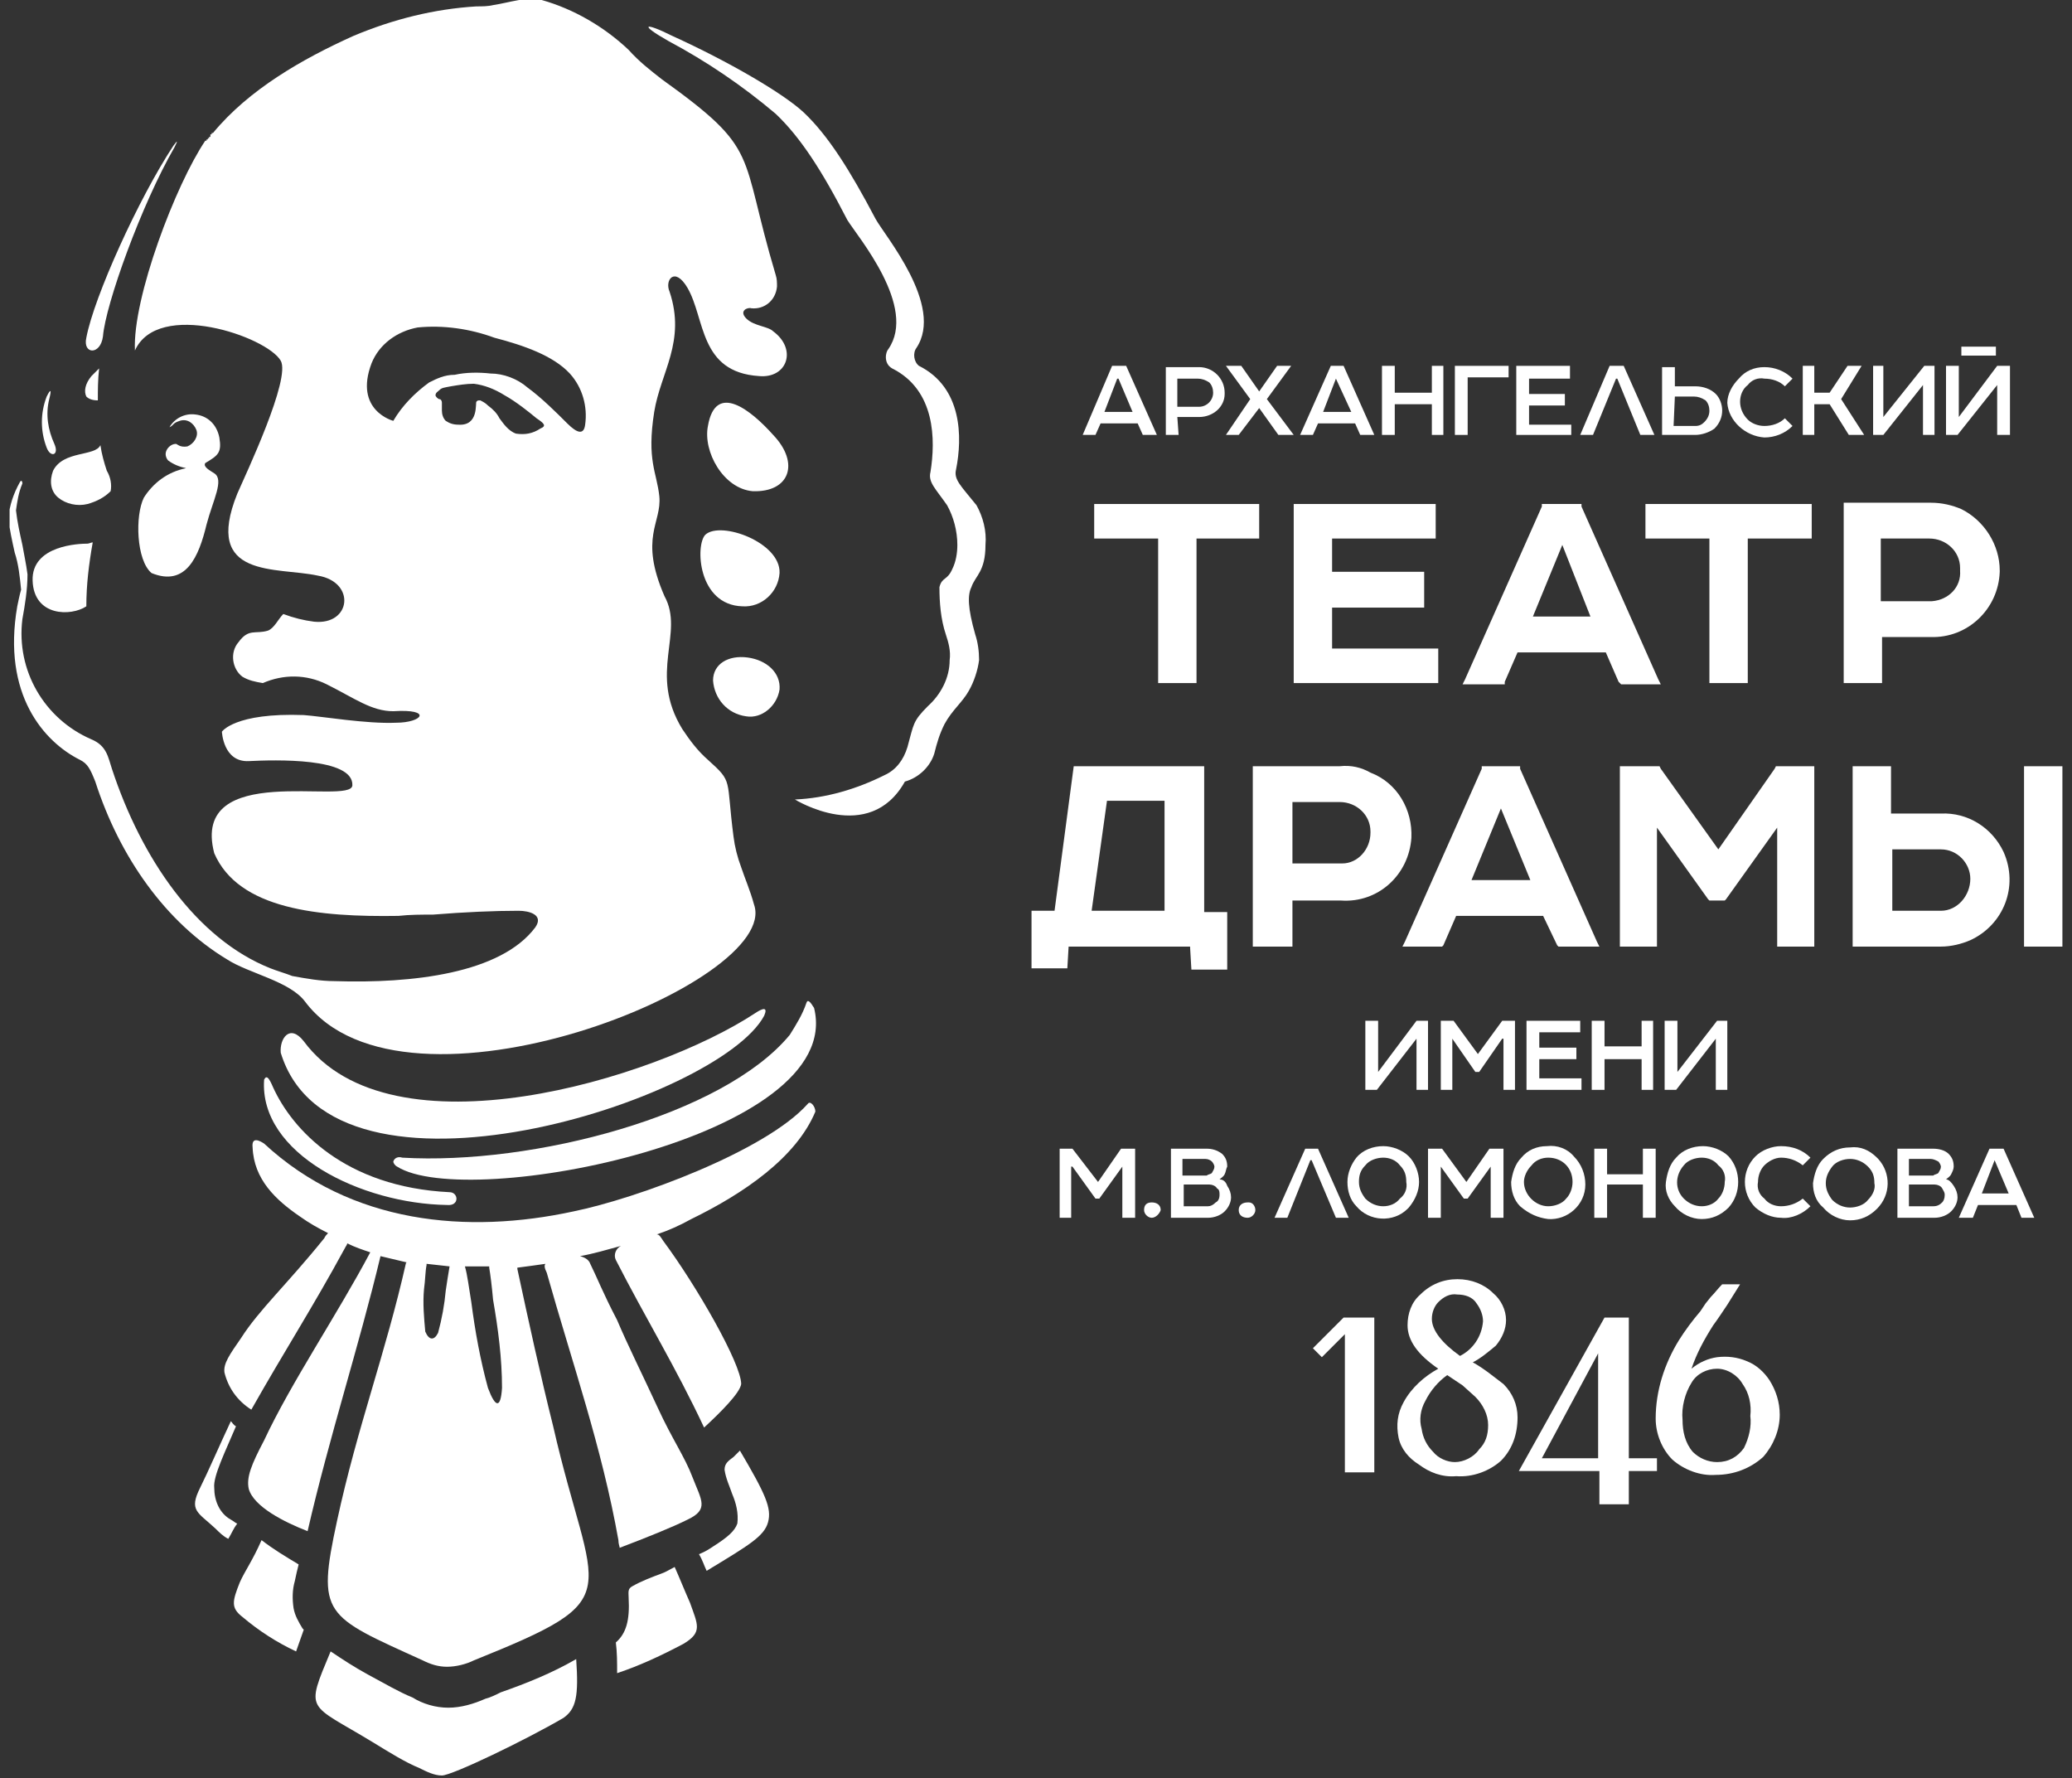 <svg width="162" height="139" viewBox="0 0 162 139" fill="none" xmlns="http://www.w3.org/2000/svg">
<rect x="0" y="0" width="162" height="139" fill="#333333" stroke="none"/>
<g clip-path="url(#clip0)">
<path d="M60.45 34C58.75 32.1 55.95 29.8 55.35 33.3C54.95 35.3 56.55 38.2 58.85 38.4C61.75 38.5 62.55 36.2 60.45 34Z" fill="white"/>
<path d="M60.95 53.9C61.05 52.6 59.95 51.6 58.45 51.4C56.95 51.2 55.75 51.9 55.75 53.2C55.85 54.6 56.85 55.8 58.35 56C59.55 56.2 60.75 55.2 60.95 53.9Z" fill="white"/>
<path d="M20.65 84.4C20.25 90.2 28.25 94.1 34.95 94.2C35.95 94.3 35.85 93.2 35.15 93.2C26.95 92.8 22.85 88.3 21.35 85C21.05 84.3 20.85 84 20.65 84.4Z" fill="white"/>
<path d="M18.05 118.8C17.15 118.3 16.75 117.3 16.75 116.3C16.65 115.4 17.65 113.4 18.45 111.5C18.25 111.4 18.15 111.2 18.05 111.1C17.25 112.8 16.25 115.1 15.65 116.3C14.75 118.1 15.45 118.2 16.85 119.5C17.15 119.8 17.45 120.1 17.85 120.3C18.15 119.8 18.25 119.5 18.55 119.1C18.45 119.1 18.25 118.9 18.05 118.8Z" fill="white"/>
<path d="M59.75 79.4C60.05 78.7 59.65 78.8 59.05 79.2C51.15 84.4 30.55 90.6 23.75 81.4C22.65 80 21.85 81.2 21.95 82.3C26.05 95.7 56.25 86 59.75 79.4Z" fill="white"/>
<path d="M22.95 125.7C22.85 125 22.85 124.3 23.05 123.6C23.15 123.1 23.25 122.7 23.35 122.3C22.35 121.7 21.35 121.1 20.45 120.4C19.75 122 19.15 122.8 18.75 123.7C18.15 125.2 18.05 125.7 18.95 126.4C20.25 127.5 21.65 128.4 23.15 129.1C23.35 128.5 23.55 128 23.75 127.4C23.75 127.4 23.75 127.4 23.65 127.3C23.35 126.8 23.05 126.3 22.95 125.7Z" fill="white"/>
<path d="M6.75 47.4C6.75 45.7 6.95 44.1 7.25 42.4C7.15 42.4 6.95 42.5 6.85 42.5C6.25 42.5 2.45 42.6 2.55 45.4C2.65 48.2 5.55 48.2 6.75 47.4Z" fill="white"/>
<path d="M11.25 38.9C10.55 40.3 10.65 43.8 11.85 44.8C14.55 45.9 15.55 43.5 16.15 41C16.65 39.1 17.55 37.5 16.75 37C16.45 36.8 15.85 36.5 16.05 36.2C17.05 35.6 17.35 35.4 17.15 34.2C16.95 33.2 16.25 32.5 15.25 32.4C14.45 32.3 13.65 32.7 13.25 33.4C13.65 33.2 13.45 33.1 14.05 32.9C14.65 32.7 15.15 33.1 15.35 33.6C15.55 34.1 15.15 34.7 14.65 34.9C14.05 35 13.85 34.7 13.75 34.7C13.35 34.7 12.95 35.1 12.95 35.5C12.95 35.7 13.05 35.9 13.15 36C13.55 36.3 14.05 36.5 14.55 36.6C13.05 36.9 11.95 37.8 11.25 38.9Z" fill="white"/>
<path d="M4.55 38.9C5.15 39.4 6.05 39.6 6.85 39.4C7.55 39.2 8.15 38.9 8.65 38.4C8.75 37.9 8.65 37.3 8.35 36.8C8.15 36.2 7.95 35.5 7.85 34.8C7.45 35.7 4.95 35.2 4.15 36.8C3.85 37.6 3.95 38.4 4.55 38.9Z" fill="white"/>
<path d="M8.05 26.3C8.25 23.8 11.05 16 13.65 11.5C13.95 10.9 13.85 11 13.55 11.4C10.85 15.5 7.35 23.2 6.75 26.4C6.45 27.7 7.85 27.8 8.05 26.3Z" fill="white"/>
<path d="M7.65 31.3C7.65 30.5 7.65 29.7 7.75 28.8C7.55 29 7.35 29.2 7.15 29.4C6.65 30 6.55 30.6 6.75 31C6.95 31.2 7.25 31.3 7.65 31.3Z" fill="white"/>
<path d="M23.85 78.3C31.65 88.7 61.15 76.8 58.95 70.7C58.65 69.6 58.25 68.7 57.95 67.8C57.65 67 57.45 66.2 57.35 65.4C56.75 60.8 57.35 61.2 55.35 59.4C54.55 58.7 53.95 57.9 53.35 57C50.65 52.6 53.55 49.5 51.95 46.6C49.95 42 51.75 40.9 51.55 38.8C51.35 36.9 50.55 36 51.15 32.2C51.65 29.1 53.65 26.7 52.35 22.8C51.95 21.9 52.75 20.8 53.75 22.5C55.15 24.9 54.65 29.1 59.35 29.4C61.55 29.6 62.35 27.3 60.45 25.9C60.05 25.5 58.95 25.5 58.35 24.9C57.75 24.3 58.45 24 58.75 24.1C59.75 24.2 60.65 23.5 60.75 22.4C60.75 22.1 60.75 21.8 60.65 21.5C57.75 11.8 59.55 11.8 51.75 6.2C50.85 5.5 49.95 4.8 49.15 3.9C47.25 2.1 44.85 0.7 42.35 4.90099e-05C41.25 -0.3 39.85 0.2 38.55 0.4C38.15 0.5 37.65 0.5 37.25 0.5C33.95 0.7 30.75 1.5 27.65 2.8C23.65 4.6 19.45 7 16.65 10.4H16.55V10.5H16.45V10.6V10.7H16.35V10.8H16.25V10.9H16.15V11H16.05C13.75 14.4 10.35 23.3 10.55 27.4C12.35 23.4 20.85 26.3 21.95 28.2C22.75 29.6 19.25 37 18.55 38.6C15.85 45.3 21.65 44.3 24.85 45C27.85 45.5 27.45 48.9 24.55 48.6C23.75 48.5 22.95 48.3 22.15 48C21.75 48.4 21.45 49.1 20.95 49.3C19.95 49.6 19.45 49.1 18.65 50.2C17.95 51 18.15 52.3 18.95 52.9C19.45 53.2 19.95 53.3 20.55 53.4C22.15 52.7 23.95 52.7 25.55 53.5C27.75 54.6 29.05 55.6 30.75 55.6C33.85 55.4 33.05 56.5 30.95 56.5C28.65 56.6 25.15 56 23.75 55.9C18.35 55.7 17.35 57.2 17.35 57.2C17.35 57.2 17.45 59.6 19.45 59.5C21.45 59.4 27.65 59.2 27.55 61.4C27.45 63 14.85 59.4 16.75 66.7C18.65 71.1 24.95 71.7 31.15 71.6C32.05 71.5 32.95 71.5 33.85 71.5C36.35 71.3 38.65 71.2 40.55 71.2C41.35 71.2 42.55 71.5 41.85 72.5C39.15 76.1 32.25 76.9 26.15 76.7C25.05 76.7 23.95 76.5 22.85 76.3C22.35 76.1 21.65 75.9 21.15 75.7C15.35 73.4 11.05 67.1 8.75 60.1C8.45 59.2 8.35 58.3 7.15 57.8C3.45 56.2 1.25 52.4 1.75 48.4C1.95 47.3 2.15 46.1 2.15 44.9C2.05 44.1 1.85 43.2 1.75 42.6C1.55 41.7 1.35 40.8 1.25 39.9C1.35 39.2 1.45 38.5 1.75 37.8C1.75 37.6 1.65 37.5 1.55 37.7C1.05 38.6 0.75 39.5 0.65 40.5C0.75 41.4 0.95 42.3 1.15 43.2C1.45 44.1 1.55 45.1 1.65 46.1C1.55 46.4 1.35 47.4 1.35 47.4C0.15 54.3 3.45 58 6.25 59.4C6.85 59.7 7.05 60.1 7.45 61.1C9.35 67 12.95 72.1 17.75 75C19.45 76.1 22.65 76.7 23.85 78.3ZM33.55 29.9C32.45 30.7 31.45 31.7 30.75 32.9C30.75 32.9 27.65 32.1 29.05 28.4C29.65 26.9 31.05 25.9 32.65 25.6C34.65 25.4 36.75 25.7 38.65 26.4C40.95 27 43.25 27.8 44.55 29.2C45.55 30.3 45.95 31.8 45.75 33.2C45.65 34 45.15 33.9 44.35 33.1C43.55 32.3 42.35 31.1 41.25 30.3C40.45 29.6 39.35 29.2 38.35 29.2C37.45 29.1 36.45 29.1 35.55 29.3C34.75 29.3 34.15 29.6 33.55 29.9ZM42.25 33.5C41.65 33.9 41.05 34 40.35 33.9C39.75 33.7 39.35 33.1 39.05 32.7C38.85 32.3 38.55 32 38.15 31.7C37.95 31.5 37.75 31.4 37.55 31.3C37.35 31.3 37.35 31.3 37.25 31.4C37.15 31.5 37.45 33.3 35.85 33.2C35.45 33.2 35.15 33.1 34.85 32.9C34.65 32.7 34.55 32.4 34.55 32.1V31.5C34.55 31.3 34.45 31.2 34.35 31.2C34.25 31.2 34.05 31 34.05 30.9C34.05 30.7 34.25 30.6 34.35 30.5C34.55 30.3 34.75 30.3 35.25 30.2C35.85 30.1 36.45 30 37.05 30C37.85 30.1 38.65 30.4 39.45 30.9C40.35 31.4 41.35 32.2 41.95 32.7C42.55 33.1 42.75 33.3 42.25 33.5Z" fill="white"/>
<path d="M4.25 34.7C3.75 33.6 3.55 32.4 3.85 31.2C4.05 30.4 3.95 30.4 3.65 31C3.15 32.3 3.15 33.7 3.65 35C3.95 35.8 4.65 35.6 4.25 34.7Z" fill="white"/>
<path d="M39.15 132.3C38.75 132.5 38.35 132.7 37.95 132.8C37.05 133.2 36.05 133.5 35.05 133.5C34.05 133.5 33.05 133.2 32.25 132.7C31.25 132.3 30.05 131.6 28.75 130.9C27.65 130.3 26.75 129.7 25.85 129.1C23.85 133.9 24.05 133.1 29.15 136.2C30.45 137 31.75 137.8 32.75 138.2C33.35 138.5 33.95 138.8 34.55 138.8C35.35 138.8 41.15 136 44.05 134.3C45.05 133.6 45.25 132.6 45.05 129.7C43.15 130.8 41.15 131.6 39.15 132.3Z" fill="white"/>
<path d="M55.15 41.8C54.35 42.6 54.55 47.3 58.05 47.4C59.55 47.5 60.85 46.3 60.95 44.8C61.05 42.4 56.35 40.7 55.15 41.8Z" fill="white"/>
<path d="M63.05 78.4C62.75 79.3 62.25 80.1 61.75 80.9C56.55 87.2 41.65 91.1 31.45 90.5C31.15 90.4 30.85 90.5 30.75 90.8C30.75 90.9 30.85 91.1 31.05 91.2C36.55 94.7 66.15 88.9 63.65 78.8C63.35 78.3 63.15 78.1 63.05 78.4Z" fill="white"/>
<path d="M74.75 36.7C75.25 34.2 75.25 30.3 71.85 28.6C71.45 28.3 71.35 27.6 71.65 27.2C73.85 23.9 69.15 18.4 68.45 17.1C66.45 13.3 64.75 10.6 62.85 8.8C61.25 7.3 56.95 4.8 52.55 2.8C50.35 1.7 49.95 1.9 52.25 3.2C55.25 4.8 58.05 6.7 60.65 8.9C62.55 10.7 64.25 13.3 66.25 17.2C67.05 18.5 71.75 24 69.45 27.3C69.25 27.5 69.05 28.4 69.75 28.8C73.15 30.5 73.15 34.4 72.75 36.9C72.55 37.7 73.15 38.2 74.05 39.5C74.55 40.4 74.85 41.5 74.85 42.6C74.85 43.2 74.75 43.9 74.45 44.5C74.05 45.4 73.65 45.1 73.45 45.9C73.45 47.1 73.55 48.4 73.95 49.6C74.15 50.2 74.35 50.9 74.25 51.6C74.25 53 73.55 54.3 72.55 55.2C71.35 56.4 71.45 56.6 70.95 58.4C70.65 59.4 70.05 60.2 69.15 60.6C66.95 61.7 64.55 62.4 62.15 62.5C62.15 62.5 67.95 66.1 70.75 61.1C71.85 60.8 72.75 59.9 73.05 58.9C73.25 58.1 73.45 57.4 73.85 56.6C74.45 55.5 75.25 54.9 75.75 54C76.15 53.3 76.45 52.4 76.55 51.6C76.55 50.9 76.45 50.2 76.25 49.6C75.65 47.5 75.65 46.5 75.95 45.9C76.25 45 77.05 44.7 77.05 42.6C77.15 41.5 76.85 40.4 76.35 39.5C75.15 38 74.55 37.5 74.75 36.7Z" fill="white"/>
<path d="M63.15 86.3C59.85 90 49.75 93.7 44.85 94.7C36.55 96.5 27.45 95.7 20.65 89.4C20.35 89.2 19.65 88.8 19.75 89.7C19.85 92.2 21.55 93.8 23.45 95.1C24.15 95.6 24.85 96 25.65 96.4C25.55 96.5 25.45 96.6 25.35 96.8C22.45 100.4 20.25 102.4 18.85 104.6C17.95 105.9 17.45 106.6 17.55 107.3C17.85 108.5 18.55 109.5 19.65 110.2C22.25 105.6 24.45 102.2 26.95 97.6C27.05 97.4 27.15 97.3 27.15 97.2C27.75 97.5 28.35 97.7 28.95 97.9C26.35 102.8 22.75 108.1 20.65 112.6C19.65 114.5 19.25 115.5 19.45 116.4C19.85 117.8 22.25 119 24.05 119.7C25.75 112.3 28.05 105.3 29.75 98.2L31.85 98.7H31.75C30.15 105.8 27.95 111.5 26.35 118.9C24.75 126.3 25.35 126.3 33.05 129.8C33.65 130.1 34.25 130.3 34.95 130.3C35.65 130.3 36.45 130.1 37.05 129.8C49.45 124.8 46.35 125.1 43.25 111.5C42.25 107.5 41.35 103.4 40.45 99.2V99.1C41.25 99 41.95 98.9 42.65 98.8C42.55 98.9 42.55 99.1 42.75 99.5C44.75 106.6 47.05 113.1 48.35 120.4C48.35 120.7 48.45 120.9 48.45 121C50.55 120.2 52.55 119.4 53.75 118.8C55.45 118 54.85 117.3 54.15 115.5C53.55 113.9 52.55 112.5 51.45 110.1C50.25 107.5 49.05 105.1 48.25 103.2C47.15 101.1 46.65 99.8 46.15 98.8C46.05 98.5 45.75 98.3 45.35 98.2C46.45 98 47.45 97.7 48.55 97.4C48.15 97.6 47.95 98.1 48.15 98.5C50.45 103 52.85 106.9 55.05 111.6C56.35 110.4 57.85 108.9 57.95 108.2C57.95 106.6 54.45 100.5 51.85 97C51.65 96.7 51.55 96.5 51.35 96.5C52.25 96.2 53.15 95.8 54.05 95.3C58.15 93.3 62.25 90.5 63.75 86.9C63.75 86.5 63.35 86 63.15 86.3ZM34.85 100.9C34.75 102 34.55 103.1 34.25 104.2C33.95 104.8 33.55 104.8 33.25 104.1C33.15 103 33.05 101.9 33.15 100.8C33.25 100.1 33.25 99.4 33.35 98.9V98.8L35.15 99C35.05 99.6 34.95 100.2 34.85 100.9ZM39.25 108.5C39.15 110.1 38.75 110.1 38.15 108.5C37.55 106.3 37.15 104.1 36.85 101.8C36.65 100.6 36.55 99.7 36.35 99H38.25V99.1C38.35 99.7 38.45 100.5 38.55 101.6C38.95 103.9 39.25 106.2 39.25 108.5Z" fill="white"/>
<path d="M52.75 122.5C52.35 122.7 52.05 122.9 51.75 123C50.95 123.3 50.15 123.6 49.45 124C49.05 124.2 49.15 124.5 49.15 124.9C49.25 126.7 48.95 127.7 48.15 128.4C48.25 129.2 48.25 129.9 48.25 130.8C50.05 130.2 51.75 129.4 53.45 128.5C54.95 127.6 54.55 127 53.95 125.3C53.55 124.4 53.15 123.4 52.75 122.5Z" fill="white"/>
<path d="M57.35 113.9C56.95 114.2 56.65 114.4 56.65 114.9C56.75 115.6 57.05 116.2 57.25 116.8C57.55 117.5 57.75 118.3 57.65 119.1C57.45 119.7 56.85 120.2 55.75 120.9C55.45 121.1 55.15 121.3 54.65 121.5C54.95 122 55.05 122.4 55.25 122.8C58.55 120.8 59.75 120.1 60.05 119C60.35 117.9 59.85 116.8 57.85 113.4L57.35 113.9Z" fill="white"/>
<path d="M102.65 105.4L103.35 106.1L105.15 104.3V115.1H107.45V103H105.05L102.65 105.4Z" fill="white"/>
<path d="M115.15 106.5C115.75 106.2 116.35 105.7 116.95 105.2C117.45 104.6 117.75 103.9 117.75 103.2C117.75 102.4 117.35 101.6 116.75 101.1C116.05 100.4 115.05 100 113.95 100C112.85 100 111.85 100.4 111.05 101.2C110.35 101.8 110.05 102.7 110.05 103.6C110.05 104.8 110.85 105.9 112.45 107C111.35 107.6 110.35 108.5 109.75 109.6C109.25 110.5 109.15 111.4 109.35 112.4C109.55 113.3 110.15 114 110.95 114.5C111.75 115.1 112.75 115.5 113.85 115.4C115.15 115.5 116.45 115 117.35 114.2C118.25 113.3 118.65 112.1 118.65 110.8C118.65 109.8 118.25 108.9 117.55 108.2C116.75 107.6 116.05 107 115.15 106.5ZM111.95 103.1C111.95 102.6 112.15 102.1 112.45 101.8C112.85 101.4 113.35 101.1 113.95 101.2C114.55 101.2 115.15 101.4 115.45 101.9C115.75 102.3 115.95 102.8 115.95 103.3C115.85 104.5 115.15 105.5 114.15 106C112.75 105 111.95 104 111.95 103.1ZM115.65 113.3C115.25 113.9 114.45 114.3 113.75 114.3C113.15 114.3 112.45 114 112.05 113.5C111.55 113 111.25 112.4 111.15 111.7C110.95 111 111.05 110.2 111.45 109.5C111.85 108.7 112.45 108 113.15 107.5L113.75 107.9L114.35 108.3L115.35 109.2C115.95 109.8 116.35 110.6 116.35 111.4C116.35 112.2 116.15 112.8 115.65 113.3Z" fill="white"/>
<path d="M127.25 103H125.45L118.75 115H125.05V117.6H127.35V115H129.55V114H127.35V103H127.25ZM124.95 114H120.55L124.95 105.8V114Z" fill="white"/>
<path d="M136.55 106.4C135.85 106.1 135.05 106 134.25 106.1C133.55 106.2 132.85 106.5 132.25 107C132.65 105.8 133.25 104.7 133.95 103.6C134.25 103.2 134.65 102.6 135.05 102L135.55 101.2L136.05 100.4H134.65C134.35 100.7 134.05 101.1 133.75 101.4L133.35 101.9L132.95 102.5C132.35 103.2 131.75 104 131.25 104.8C130.15 106.6 129.45 108.7 129.45 110.9C129.45 112.1 129.95 113.3 130.75 114.1C131.65 114.9 132.95 115.4 134.15 115.3C135.55 115.3 136.85 114.8 137.85 113.9C138.65 113 139.15 111.8 139.15 110.6C139.15 109.6 138.85 108.7 138.35 107.9C137.95 107.3 137.35 106.7 136.55 106.4ZM136.35 113.2C135.85 113.9 135.15 114.3 134.25 114.3C133.55 114.3 132.85 114 132.35 113.5C131.75 112.8 131.55 111.9 131.55 111C131.45 110 131.75 108.9 132.25 108.1C132.65 107.4 133.45 107 134.25 107C135.05 107 135.85 107.5 136.25 108.2C136.75 108.9 136.95 109.8 136.85 110.7C136.95 111.5 136.75 112.4 136.35 113.2Z" fill="white"/>
<path d="M101.05 74V70.4H104.85C107.75 70.6 110.15 68.4 110.35 65.5C110.45 63.3 109.25 61.2 107.15 60.4C106.45 60 105.65 59.8 104.75 59.9H97.95V74H101.05ZM101.05 62.7H104.75C106.05 62.7 107.15 63.7 107.15 65V65.1C107.15 66.4 106.15 67.5 104.95 67.5H101.05V62.7Z" fill="white"/>
<path d="M125.05 74L124.85 73.6L118.85 60.1V59.9H115.85V60.1L109.85 73.6L109.65 74H112.75L112.85 73.9L113.85 71.6H120.65L121.75 73.9L121.85 74H125.05ZM115.05 68.8L117.35 63.2L119.65 68.8H115.05Z" fill="white"/>
<path d="M151.75 74C152.55 74 153.35 73.8 154.05 73.5C156.65 72.3 157.85 69.3 156.65 66.6C155.75 64.7 153.85 63.5 151.75 63.6H147.85V59.9H144.85V74H151.75ZM147.85 66.4H151.75C153.05 66.4 154.05 67.5 154.05 68.7C154.05 70 153.05 71.2 151.75 71.2H151.65H147.95V66.4H147.85Z" fill="white"/>
<path d="M160.95 59.9H158.55H158.25V60.2V73.8V74H158.55H160.95H161.25V73.8V60.2V59.9H160.95Z" fill="white"/>
<path d="M141.85 73.8V60.2V59.9H141.55H138.95H138.85L138.75 60.1L134.35 66.4L129.85 60.1L129.75 59.9H129.55H126.95H126.65V60.2V73.8V74H126.95H129.25H129.55V73.8V64.7L133.55 70.3L133.65 70.4H133.75H134.65H134.85L134.95 70.3L138.95 64.7V73.8V74H139.25H141.55H141.85V73.8Z" fill="white"/>
<path d="M83.55 74H93.05V74.1L93.15 75.8H95.95V71.3H94.15V59.9H83.95L82.45 71.2H80.65V75.7H83.45L83.55 74ZM86.55 62.6H91.05V71.2H85.35L86.55 62.6Z" fill="white"/>
<path d="M105.45 95.2L103.05 89.8H102.05L99.65 95.2H100.65L102.45 90.7H102.55L104.45 95.2H105.45Z" fill="white"/>
<path d="M117.55 95.2V89.8H116.45L114.65 92.4L112.75 89.8H111.65V95.2H112.65V91.2L114.45 93.7H114.75L116.55 91.2V95.2H117.55Z" fill="white"/>
<path d="M139.25 90.5C139.85 90.5 140.45 90.7 140.95 91.1L141.55 90.5C140.95 89.9 140.15 89.6 139.25 89.6C138.55 89.6 137.75 89.9 137.25 90.4C136.15 91.5 136.15 93.3 137.25 94.4C137.85 94.9 138.55 95.2 139.25 95.2C140.05 95.3 140.95 94.9 141.55 94.3L140.95 93.7C140.45 94.1 139.85 94.3 139.25 94.3C138.75 94.3 138.25 94.1 137.95 93.7C137.55 93.4 137.35 92.9 137.45 92.4C137.45 91.9 137.65 91.4 137.95 91.1C138.25 90.8 138.75 90.5 139.25 90.5Z" fill="white"/>
<path d="M121.05 95.3C122.55 95.4 123.95 94.2 123.95 92.6C123.95 91.8 123.65 91 123.05 90.4C122.55 89.8 121.75 89.5 120.95 89.6C120.15 89.6 119.45 89.9 118.95 90.5C118.45 91 118.25 91.7 118.15 92.4C118.15 93.1 118.35 93.8 118.85 94.3C119.55 94.9 120.25 95.2 121.05 95.3ZM119.75 91.1C120.05 90.7 120.55 90.5 121.05 90.5C122.15 90.5 122.95 91.3 122.95 92.4C122.95 92.9 122.75 93.4 122.45 93.7C122.15 94.1 121.55 94.3 121.05 94.3C120.05 94.3 119.15 93.4 119.15 92.4C119.15 92 119.35 91.5 119.75 91.1Z" fill="white"/>
<path d="M152.15 92.2C152.25 92.1 152.45 92 152.55 91.8C152.65 91.6 152.75 91.4 152.75 91.2C152.75 90.8 152.65 90.5 152.35 90.2C152.05 89.9 151.55 89.8 151.15 89.8H148.35V95.2H151.25C151.75 95.2 152.25 95 152.55 94.7C152.85 94.4 153.05 94 153.05 93.6C153.05 93.3 152.95 93 152.75 92.7C152.55 92.4 152.35 92.2 152.15 92.2ZM149.25 90.6H150.95C151.15 90.6 151.35 90.7 151.55 90.8C151.65 90.9 151.75 91.1 151.75 91.2C151.75 91.4 151.65 91.5 151.55 91.7C151.45 91.8 151.25 91.8 151.15 91.9H149.25V90.6ZM151.85 94C151.65 94.2 151.45 94.3 151.15 94.3H149.25V92.6H151.25C151.45 92.6 151.75 92.7 151.85 92.9C151.95 93.1 152.05 93.2 152.05 93.4C152.05 93.7 151.95 93.9 151.85 94Z" fill="white"/>
<path d="M130.95 94.3C131.45 94.9 132.25 95.3 133.05 95.3C133.85 95.3 134.55 95 135.15 94.4C136.15 93.3 136.15 91.5 135.15 90.4C134.65 89.9 133.85 89.6 133.15 89.6C132.35 89.6 131.55 89.9 131.05 90.5C130.55 91 130.35 91.7 130.25 92.4C130.15 93.1 130.45 93.8 130.95 94.3ZM131.65 91.1C131.95 90.7 132.55 90.5 133.05 90.5C133.55 90.5 134.05 90.7 134.35 91.1C134.75 91.4 134.95 91.9 134.85 92.4C134.85 92.9 134.65 93.4 134.35 93.7C134.05 94.1 133.55 94.3 133.05 94.3C132.55 94.3 132.05 94.1 131.65 93.7C130.95 93 130.95 91.9 131.65 91.1Z" fill="white"/>
<path d="M155.55 89.8L153.15 95.2H154.25L154.65 94.2H157.65L158.05 95.2H159.05L156.65 89.8H155.55ZM154.95 93.3L155.95 90.7L157.05 93.3H154.95Z" fill="white"/>
<path d="M95.35 92.2C95.45 92.1 95.65 92 95.75 91.8C95.85 91.6 95.85 91.4 95.95 91.2C95.95 90.8 95.85 90.5 95.55 90.2C95.15 89.9 94.75 89.8 94.35 89.8H91.55V95.2H94.45C94.95 95.2 95.45 95 95.75 94.7C96.05 94.4 96.25 94 96.25 93.6C96.25 93.3 96.15 93 95.95 92.7C95.85 92.4 95.65 92.2 95.35 92.2ZM92.55 90.6H94.25C94.45 90.6 94.65 90.7 94.75 90.8C94.85 90.9 94.95 91.1 94.95 91.2C94.95 91.4 94.85 91.5 94.75 91.7C94.65 91.8 94.45 91.8 94.35 91.9H92.45V90.6H92.55ZM95.05 94C94.85 94.2 94.65 94.3 94.45 94.3H92.55V92.6H94.55C94.75 92.6 95.05 92.7 95.15 92.9C95.35 93 95.35 93.2 95.35 93.4C95.35 93.7 95.25 93.9 95.05 94Z" fill="white"/>
<path d="M129.45 95.2V89.8H128.45V91.8H125.65V89.8H124.65V95.2H125.65V92.6H128.45V95.2H129.45Z" fill="white"/>
<path d="M110.95 92.4C110.95 91.7 110.65 90.9 110.15 90.4C109.65 89.9 108.85 89.6 108.15 89.6C107.35 89.6 106.55 89.9 106.05 90.5C105.65 91 105.35 91.7 105.35 92.4C105.35 93.1 105.55 93.8 106.05 94.3C107.05 95.5 108.95 95.6 110.05 94.5L110.15 94.4C110.65 93.8 110.95 93.1 110.95 92.4ZM109.45 93.7C109.15 94.1 108.65 94.3 108.15 94.3C107.65 94.3 107.15 94.1 106.75 93.7C106.45 93.3 106.25 92.9 106.25 92.4C106.25 91.9 106.35 91.5 106.75 91.1C107.05 90.7 107.65 90.5 108.15 90.5C108.65 90.5 109.15 90.7 109.45 91.1C109.85 91.5 109.95 91.9 109.95 92.4C110.05 92.9 109.85 93.4 109.45 93.7Z" fill="white"/>
<path d="M144.65 89.7C143.85 89.7 143.15 90 142.55 90.6C142.05 91.1 141.85 91.8 141.75 92.5C141.75 93.2 141.95 93.9 142.55 94.4C143.05 95 143.85 95.4 144.65 95.4C145.45 95.4 146.15 95.1 146.75 94.5C147.85 93.4 147.85 91.7 146.85 90.6L146.75 90.5C146.15 89.9 145.45 89.6 144.65 89.7ZM146.05 93.8C145.75 94.2 145.15 94.4 144.65 94.4C144.15 94.4 143.65 94.2 143.25 93.8C142.95 93.4 142.75 93 142.75 92.5C142.75 92 142.95 91.6 143.25 91.2C143.55 90.8 144.15 90.6 144.65 90.6C145.15 90.6 145.65 90.8 146.05 91.2C146.45 91.6 146.55 92 146.55 92.5C146.65 92.9 146.45 93.4 146.05 93.8Z" fill="white"/>
<path d="M90.05 94C89.65 94 89.45 94.2 89.45 94.6C89.45 94.9 89.75 95.2 90.05 95.2C90.35 95.2 90.65 94.9 90.75 94.6C90.75 94.2 90.45 94 90.05 94Z" fill="white"/>
<path d="M85.85 92.4L83.85 89.8H82.85V95.2H83.75V91.2H83.85L85.65 93.7H85.95L87.75 91.2V95.2H88.75V89.8H87.65L85.85 92.4Z" fill="white"/>
<path d="M97.55 94C97.15 94 96.85 94.2 96.85 94.6C96.85 95 97.15 95.2 97.55 95.2C97.85 95.2 98.15 94.9 98.15 94.6C98.15 94.3 97.95 94 97.65 94C97.55 94 97.55 94 97.55 94Z" fill="white"/>
<path d="M118.45 79.8H117.45L115.55 82.4L113.65 79.8H112.65V85.2H113.55V81.2L115.35 83.8H115.65L117.45 81.2H117.55V85.2H118.45V79.8Z" fill="white"/>
<path d="M128.35 81.8H125.45V79.8H124.45V85.2H125.45V82.8H128.35V85.2H129.25V79.8H128.35V81.8Z" fill="white"/>
<path d="M130.15 79.8V85.2H131.05L134.15 81.2V85.2H135.05V79.8H134.25L131.15 83.8V79.8H130.15Z" fill="white"/>
<path d="M111.65 85.2V79.8H110.75L107.75 83.8V79.8H106.75V85.2H107.65L110.75 81.2V85.2H111.65Z" fill="white"/>
<path d="M123.55 80.7V79.8H119.35V85.2H123.65V84.3H120.35V82.8H123.25V81.9H120.35V80.7H123.55Z" fill="white"/>
<path d="M137.95 34.2C138.75 34.2 139.55 33.9 140.15 33.3L139.55 32.7C139.15 33.1 138.55 33.3 137.95 33.3C137.45 33.3 136.95 33.1 136.65 32.8C136.25 32.4 136.05 31.9 136.05 31.4C136.05 30.9 136.25 30.4 136.65 30.1C136.95 29.7 137.45 29.5 137.95 29.6C138.55 29.6 139.15 29.8 139.55 30.2L140.15 29.6C139.55 29 138.75 28.7 137.95 28.7C137.15 28.7 136.45 29 135.95 29.6C135.45 30.1 135.05 30.8 135.05 31.5C135.15 32.9 136.45 34.1 137.95 34.2Z" fill="white"/>
<path d="M109.05 31.6H111.95V34H112.85V28.6H111.95V30.7H109.05V28.6H108.05V34H109.05V31.6Z" fill="white"/>
<path d="M134.05 33.5C134.45 33.1 134.65 32.6 134.65 32.1C134.65 31.6 134.45 31.1 134.15 30.8C133.75 30.4 133.15 30.2 132.55 30.2H130.95V28.7H129.95V34H132.55C133.05 34 133.65 33.8 134.05 33.5ZM130.95 31H132.45C132.75 31 133.05 31.1 133.35 31.3C133.55 31.5 133.65 31.8 133.65 32.1C133.65 32.4 133.55 32.7 133.25 33C133.05 33.2 132.85 33.3 132.55 33.3H130.85L130.95 31Z" fill="white"/>
<path d="M86.05 33.1H88.95L89.35 34H90.45L88.05 28.6H86.95L84.65 34H85.65L86.05 33.1ZM87.35 29.6H87.45L88.55 32.2H86.35L87.35 29.6Z" fill="white"/>
<path d="M114.75 29.5H117.95V28.6H113.75V34H114.75V29.5Z" fill="white"/>
<path d="M141.85 31.6H143.05L144.55 34H145.75L143.95 31.2L145.55 28.6H144.45L143.05 30.7H141.85V28.6H140.95V34H141.85V31.6Z" fill="white"/>
<path d="M150.35 30.1V34H151.25V28.6H150.45L147.25 32.6V28.6H146.45V34H147.25L150.35 30.1Z" fill="white"/>
<path d="M156.05 27.1H153.35V27.8H156.05V27.1Z" fill="white"/>
<path d="M156.15 30.1V34H157.15V28.6H156.15L153.15 32.6V28.6H152.15V34H153.05L156.15 30.1Z" fill="white"/>
<path d="M96.85 34L98.45 31.9L99.95 34H101.15L99.05 31.2L100.95 28.6H99.85L98.45 30.6L97.05 28.6H95.85L97.75 31.2L95.85 34H96.85Z" fill="white"/>
<path d="M103.05 33.1H105.95L106.35 34H107.45L105.05 28.6H104.05L101.65 34H102.65L103.05 33.1ZM104.45 29.6L105.65 32.2H103.45L104.45 29.6Z" fill="white"/>
<path d="M126.35 29.6H126.45L128.25 34H129.35L126.95 28.6H125.85L123.55 34H124.55L126.35 29.6Z" fill="white"/>
<path d="M92.05 32.6H93.75C94.85 32.6 95.75 31.8 95.75 30.8V30.7C95.75 29.6 94.85 28.7 93.75 28.7H91.15V34H92.15L92.05 32.6ZM92.05 29.6H93.65C93.95 29.6 94.25 29.7 94.55 29.9C94.75 30.1 94.85 30.4 94.85 30.7C94.85 31.3 94.35 31.8 93.75 31.8H92.05V29.6Z" fill="white"/>
<path d="M122.85 33.2H119.55V31.7H122.35V30.8H119.55V29.6H122.75V28.6H118.55V34H122.85V33.2Z" fill="white"/>
<path d="M120.55 39.4V39.6L114.55 53.1L114.35 53.5H117.65V53.3L118.65 51H125.55L126.55 53.3L126.75 53.5H129.85L129.65 53.1L123.65 39.6V39.4H120.55ZM124.35 48.2H119.85L122.15 42.6L124.35 48.2Z" fill="white"/>
<path d="M101.15 39.6V53.2V53.4H101.45H112.25H112.45V53.2V50.9V50.7H112.25H104.15V47.5H110.95H111.35V47.2V45V44.7H110.95H104.15V42.1H111.95H112.25V41.9V39.6V39.4H111.95H101.45H101.15V39.6Z" fill="white"/>
<path d="M147.15 53.4V49.8H150.95C153.85 49.9 156.25 47.6 156.35 44.7V44.6C156.35 42.6 155.15 40.7 153.35 39.8C152.65 39.5 151.85 39.3 150.95 39.3H144.15V53.4H147.15ZM147.15 42.1H150.85C152.15 42.1 153.25 43.1 153.25 44.4C153.25 44.5 153.25 44.5 153.25 44.6C153.35 45.9 152.35 46.9 151.05 47C151.05 47 151.05 47 150.95 47H147.05V42.1H147.15Z" fill="white"/>
<path d="M90.55 53.4H90.85H93.15H93.55V53.2V42.1H98.25H98.45V41.8V39.6V39.4H98.25H85.85H85.55V39.6V41.8V42.1H85.85H90.55V53.2V53.4Z" fill="white"/>
<path d="M133.65 53.4H134.05H136.35H136.65V53.2V42.1H141.35H141.65V41.8V39.6V39.4H141.35H129.05H128.65V39.6V41.8V42.1H129.05H133.65V53.2V53.4Z" fill="white"/>
</g>
<defs>
<clipPath id="clip0">
<rect width="160.5" height="139" fill="white" transform="translate(0.75)"/>
</clipPath>
</defs>
</svg>
